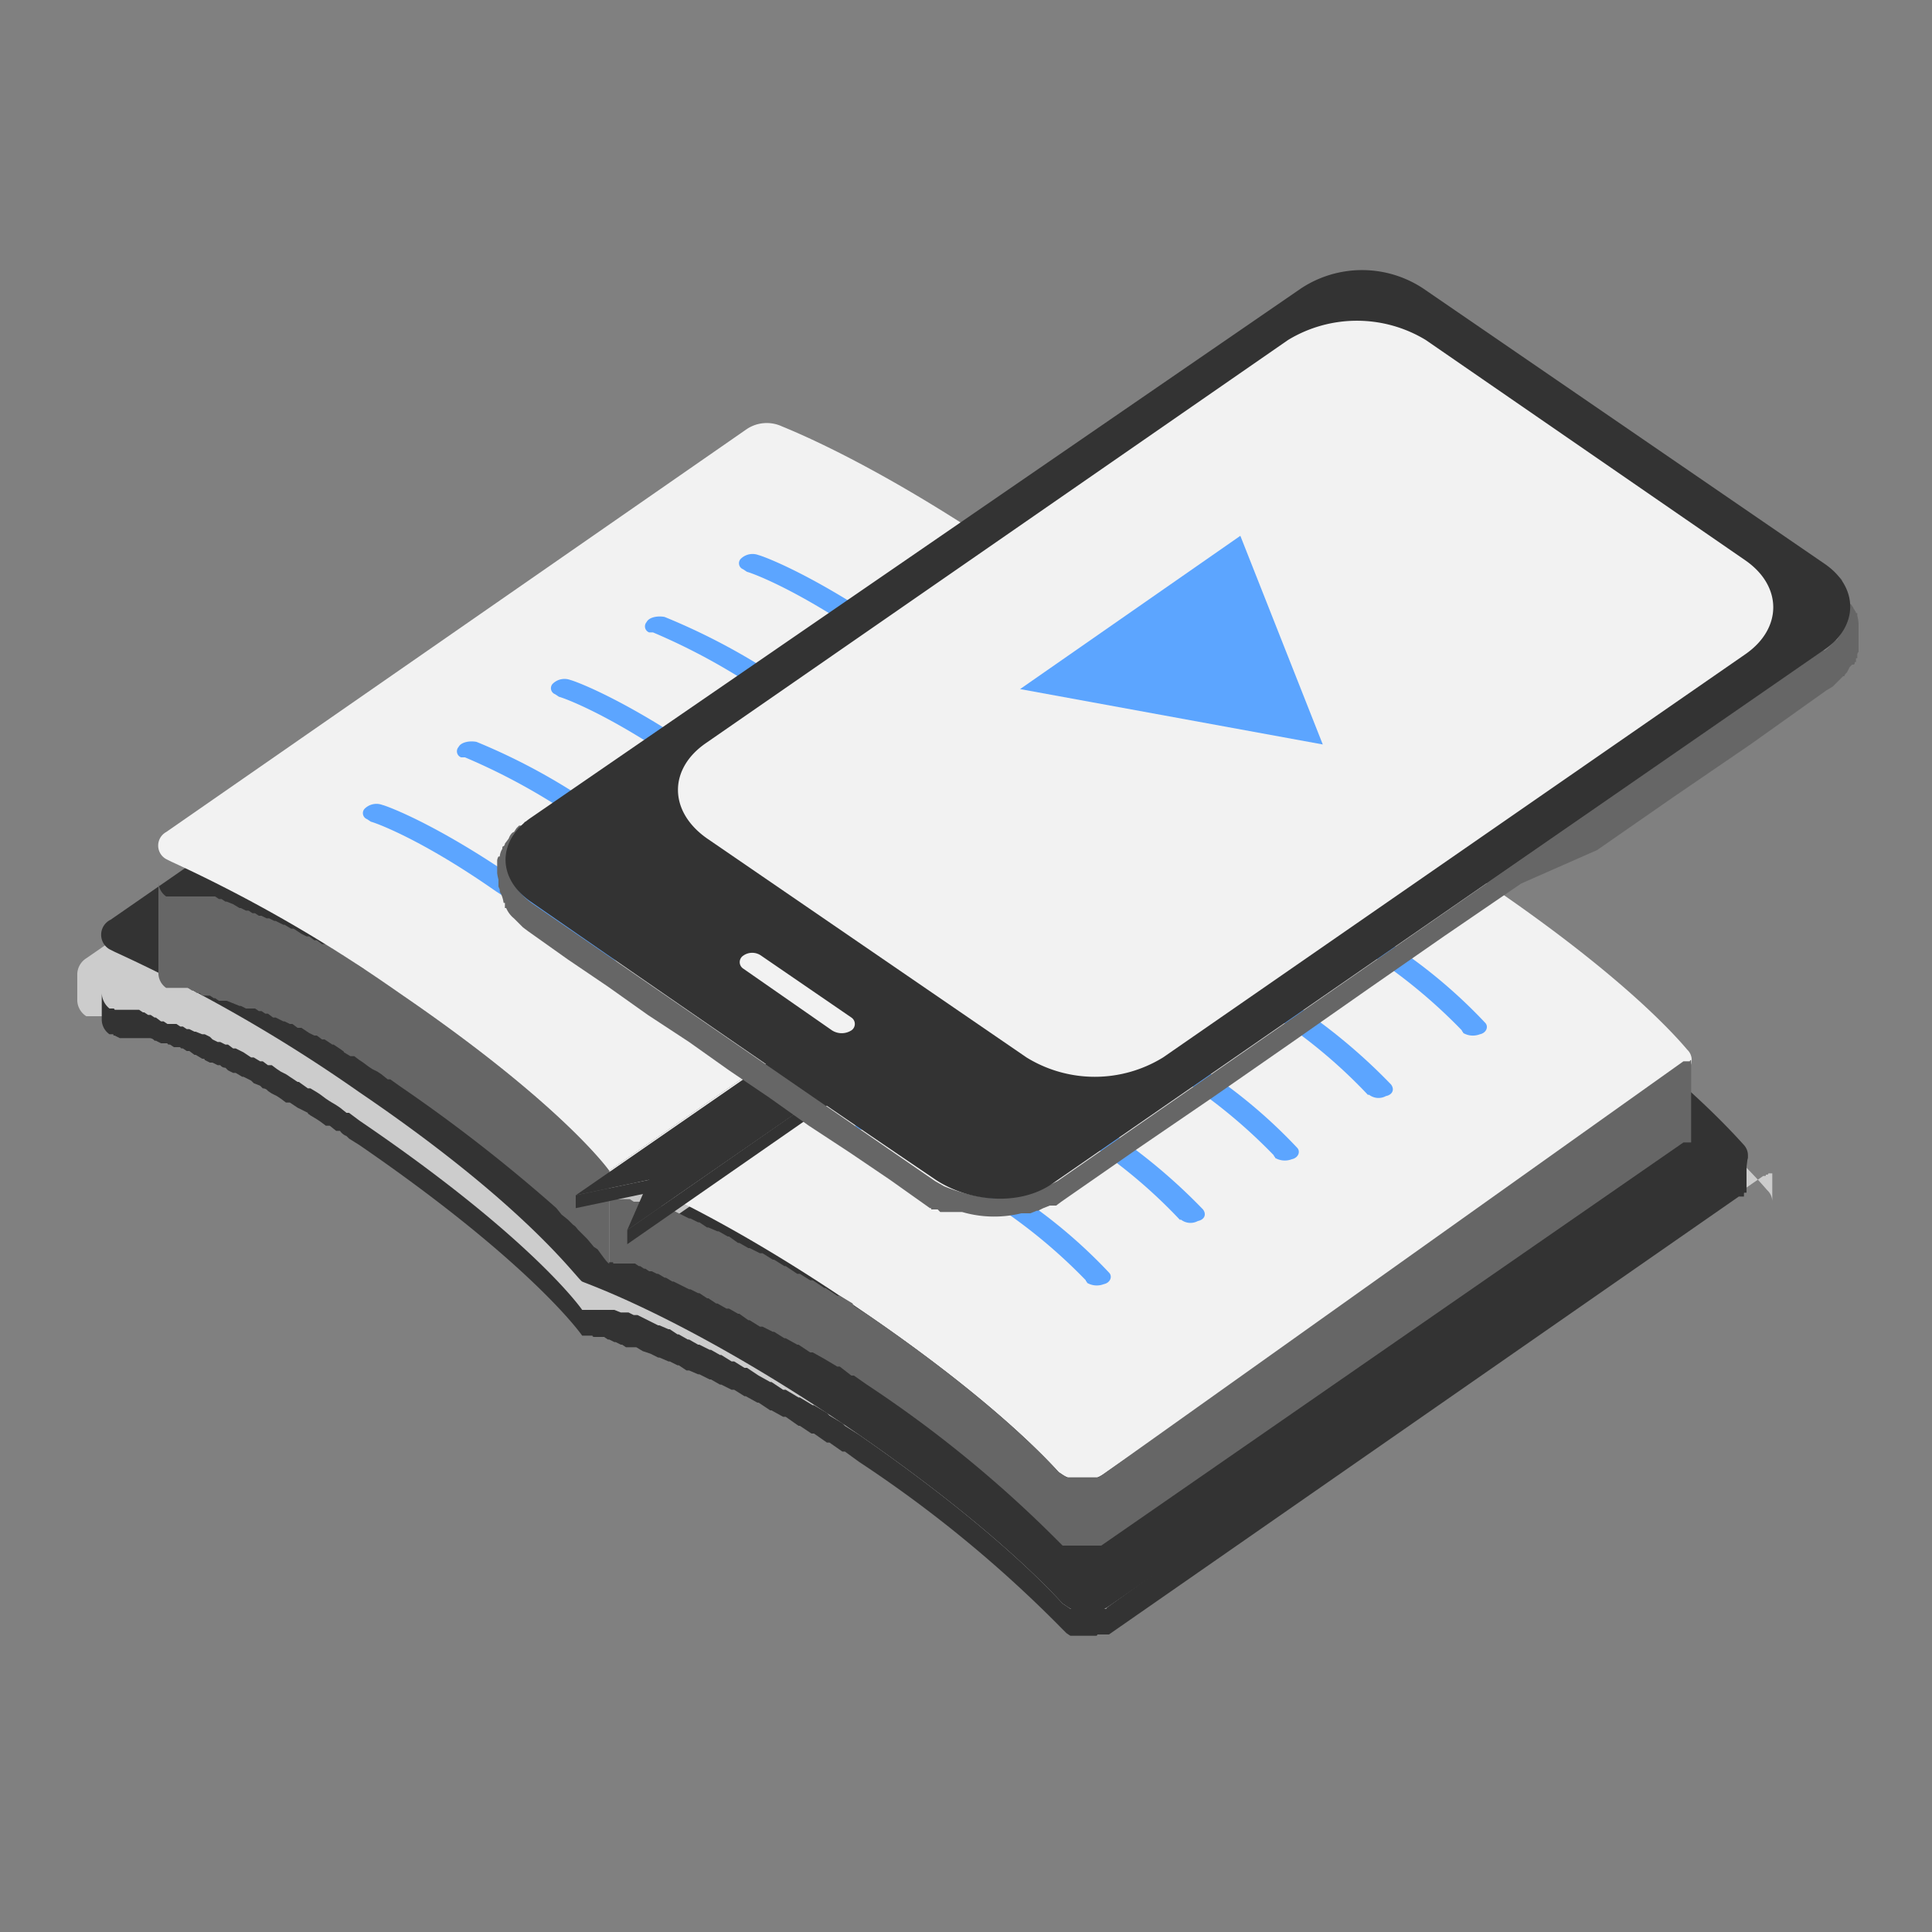 <svg xmlns="http://www.w3.org/2000/svg" viewBox="0 0 150 150"><rect x="0" y="0" width="150" height="150" fill="#808080" stroke="none"/><defs><style>.a{isolation:isolate;}.b{fill:#ccc;mix-blend-mode:multiply;}.c{fill:#333;}.d{fill:#666;}.e{fill:#f2f2f2;}.f{fill:#c5c5c5;}.g{fill:#5ca5ff;}</style></defs><g class="a"><path class="b" d="M137.6,93.3a1.2,1.2,0,0,0-.4-.9c-1.8-2.1-6.6-7-16.9-14-13.9-9.6-21.6-12.2-22-12.3s-3.9-5.6-17.8-15.2C70.2,43.8,63,40.5,60,39.3a3,3,0,0,0-2.9.3L6.7,74.4A1.5,1.5,0,0,0,6,75.6H6v2.1a1.5,1.5,0,0,0,.7,1.2H9.9l.4.2h0l.5.2h.1l.4.2H12l.3.2h.2l.3.2H13l.5.2h0l.6.3h.2l.4.3h.2l.4.2h.2a.5.5,0,0,0,.4.2l.2.2.4.2h.2l.6.3h.1l.6.4h.2l.5.3h.2l.4.3h.3l.4.3.3.2.5.2.2.2.7.4h0l.8.5.2.2.5.3.3.2.5.3.3.2.4.3.3.2.6.4h.2l.8.6c13.5,9.2,17.6,14.9,17.8,15.2h.4a.1.1,0,0,1,.1.1h.3c.1,0,.2,0,.2.1h1.2l.4.2h.1a.5.5,0,0,0,.4.2h.7l.3.2h.2l.5.2h.1l.6.2h0l.6.3h.1l.7.3h.1l.7.3h0l.7.3h.1l.8.4h.1l.8.4h.1l.8.5h0l.9.5h.1l.9.5h.1l1,.5h0l.9.6h.2l.9.6h.2l1,.6h.1l1,.6h.1l1,.7h.2l1.1.7h.2l1.1.8c9.1,6.3,14.1,11,16.3,13.5l.3.2.3.2h.3c.1,0,.1,0,.1.1h1.9c.1,0,.1,0,.1-.1h.7l50.4-34.9h.1c.1,0,.1,0,.1-.1h.1a.1.1,0,0,0,.1-.1h.3V93.3Z"/><path class="c" d="M119,75.2c10,6.9,14.6,11.7,16.4,13.7a1.2,1.2,0,0,1-.4,1.9L86.1,124.7a2.9,2.9,0,0,1-3.3,0l-.3-.2c-2.2-2.4-7-7-15.8-13.1-13.1-9-21.1-11.7-21.5-11.9S41,93.7,27.9,84.8a120.4,120.4,0,0,0-19-10.9l-.4-.2a1.3,1.3,0,0,1,.1-2.3L57.5,37.5a3,3,0,0,1,2.8-.2c3,1.2,9.9,4.4,19.9,11.2C93.7,57.9,97.3,63,97.5,63.3S105.4,65.9,119,75.2Z"/><path class="c" d="M135.7,89.8H135L86.1,124.7c-.1.1-.2.1-.2.2H83.1l-.3-.2-.3-.2c-2.2-2.4-7-7-15.8-13.1l-1.1-.7-.2-.2-1-.6-.2-.2-1-.6h-.1l-1-.6H62l-1-.6h-.2l-.9-.6h-.1l-.9-.5h0l-.9-.6h-.2l-.8-.5h-.2l-.8-.5h-.1l-.7-.4h-.1l-.8-.4h-.1l-.7-.4h-.1l-.7-.4h-.1l-.6-.4h-.1l-.7-.3h-.1l-.6-.3h0l-.6-.3h0l-.4-.2h-.3l-.4-.2h-.6l-.5-.2H45.2c-.2-.3-4.2-5.8-17.3-14.7l-.8-.6h-.2l-.5-.4-.3-.2-.5-.3-.3-.2-.4-.3-.3-.2-.5-.3h-.2l-.7-.5h-.1l-.6-.4-.3-.2-.4-.2-.3-.2-.4-.3h-.3l-.4-.3h-.2l-.5-.3h-.2l-.6-.4h0l-.6-.3h-.2l-.4-.3h-.2l-.4-.2h-.2l-.4-.2-.2-.2-.4-.2h-.2l-.5-.2h-.1l-.4-.2h-.2l-.3-.2H14l-.3-.2H13l-.3-.2h-.2l-.4-.3H12l-.3-.2h-.2l-.3-.2h-.1l-.3-.2H8.9a.1.1,0,0,0-.1-.1H8.5a1.6,1.6,0,0,1-.6-1.2v2.1a1.4,1.4,0,0,0,.6,1.1h.3c0,.1,0,.1.1.1h0l.4.2h2.3a.5.5,0,0,1,.4.2h.1l.4.2H13c0,.1.1.1.2.1l.3.2H14c0,.1.1.1.2.1l.3.2h.2l.4.3h.1l.5.3c.1,0,.2,0,.2.1l.4.2h.2l.4.2h.2a.5.5,0,0,0,.4.2l.2.2.4.2h.2l.5.3h.1l.6.3.2.2.5.2.2.2a.5.5,0,0,1,.4.2l.3.2.4.2.3.2.4.3h.3l.6.4h0l.8.4c0,.1.1.1.2.2l.5.3.3.2.4.3h.3l.5.4h.3a1,1,0,0,0,.5.4l.2.2.8.5c13.1,9,17.1,14.5,17.3,14.8H46c0,.1.1.1.2.1h.7l.3.2h.1l.4.2h.1l.4.2h.1l.3.2h.8l.5.3h0l.6.2h0l.6.3h.1l.7.3H52l.6.3h.1l.6.4h.2l.7.3h.1l.8.4h.1l.7.4H56l.8.4H57l.8.5h.1l.9.5h.1l.9.6h.1l.9.5H61l1,.7h.1l.9.6h.2l1,.7h.2l1,.7h.2l1.1.8a96.9,96.9,0,0,1,15.8,13l.3.3.3.2h2a.1.1,0,0,0,.1-.1h.9L135,92.9h.4v-.2h0c0-.1,0-.1.1-.1h.1v-2Z"/><path class="d" d="M31,77.1l-.7-.5-.2-.2-.5-.3-.3-.2-.4-.3-.3-.2-.4-.2-.3-.2-.4-.3-.3-.2-.5-.3a.1.1,0,0,1-.1-.1l-.7-.4a.1.1,0,0,1-.1-.1l-.5-.3H25l-.4-.3h-.2l-.4-.3h-.2l-.4-.2-.3-.2-.3-.2h-.2l-.5-.3H22l-.6-.3h-.1l-.4-.2h-.2l-.4-.2h-.2l-.3-.2h-.2l-.3-.2h-.2l-.4-.2h-.1l-.5-.3h0l-.5-.2h-.1l-.3-.2H17l-.3-.2H12.9a1.4,1.4,0,0,1-.6-1.1v7.1a1.4,1.4,0,0,0,.6,1.1h1.7l.3.2H15l.3.2h.2l.2.2h.6l.3.2h.1l.3.2h.6l.5.2h0l.5.2h.1l.4.2h.7l.3.2h.2l.3.2h.2l.4.3h.2l.6.3h.1l.4.2h.2l.4.3h.3l.3.2.3.2.4.2h.2l.4.3h.2l.6.4h.1l.6.4c.1.1.2.1.2.2l.5.3h.3l.4.3.3.2.4.3.3.2.4.2.3.2.5.4h.2l.7.5a123.9,123.9,0,0,1,12.2,9.5l.4.5.5.4.4.4c.2.1.3.3.4.4l.4.4.3.3.5.6.3.2c.5.7.8,1.1.9,1.1V90.9C47.1,90.6,43.3,85.5,31,77.1Z"/><path class="e" d="M79.3,43.7c12.7,8.7,16,13.5,16.2,13.8L47.3,90.9c-.2-.3-4-5.4-16.3-13.8A111.4,111.4,0,0,0,13.3,66.9l-.4-.2a1.2,1.2,0,0,1,0-2.1L58,33.3a2.8,2.8,0,0,1,2.7-.2C63.4,34.2,69.9,37.2,79.3,43.7Z"/><polygon class="f" points="95.5 57.5 95.5 64.6 47.3 98 47.3 90.9 95.5 57.5"/><path class="e" d="M115.6,68.7c9.4,6.4,13.8,10.9,15.4,12.8a1.1,1.1,0,0,1-.3,1.8L85.6,114.5a2.9,2.9,0,0,1-3.1,0l-.3-.2c-2-2.2-6.5-6.5-14.8-12.2C55.1,93.6,47.7,91,47.3,90.9L95.5,57.5C95.9,57.6,102.9,59.9,115.6,68.7Z"/><path class="d" d="M131.3,82.3h0a.1.1,0,0,0-.1.1h-.5L85.6,114.5l-.3.2H82.8l-.3-.2-.3-.2c-2-2.2-6.5-6.5-14.8-12.2l-1.1-.7c0-.1-.1-.1-.1-.2l-1-.6H65l-.9-.6H64l-.9-.6h-.2l-.8-.5h-.2l-.9-.6h-.1l-.8-.5H60l-.8-.5H59l-.8-.4h-.1l-.7-.4h-.1l-.7-.5h-.1l-.7-.4h-.1l-.7-.3h-.1l-.6-.4h-.1l-.6-.3h-.1l-.6-.3h0l-.6-.3h-.1l-.5-.2h-.1l-.5-.3H51l-.4-.2H49.2l-.3-.2H47.3V98h.3c0,.1,0,.1.1.1h1.6l.3.2h.1l.3.2h.1l.3.2h.2l.4.2h.1l.5.3h.1l.5.3h.1l.6.3h0l.6.3h.1l.6.3h.1l.6.4H55l.6.4h.1l.7.4h.2l.7.4h.1l.7.5h.1l.8.5h.2l.8.4h.1l.8.5H61l.9.5H62l.9.6h.2l.9.5h0l1,.6h.2l.9.7h.2l1,.7a94,94,0,0,1,14.9,12.2l.3.3h3l45.2-31.3h.6V82.2Z"/><polygon class="c" points="50.4 91.6 50.4 92.6 44.7 93.8 44.7 92.8 50.4 91.6"/><path class="c" d="M100.8,58.4a.6.6,0,0,1,0,1L48.7,95.5l1.7-3.9-5.7,1.2L96.9,56.7a1.2,1.2,0,0,1,1.4,0Z"/><path class="c" d="M101.1,59h0v.2h-.2a.1.1,0,0,1-.1.1L48.7,95.5v1.1l52.1-36.2h.1c0-.1,0-.1.1-.1h0c.1,0,.1,0,.1-.1h0v-1Z"/><path class="g" d="M77.1,55.3a44.5,44.5,0,0,0-7.9-6.5c-6.4-4.4-10.2-5.7-10.3-5.7a1.3,1.3,0,0,0-1.4.3.5.5,0,0,0,.2.8l.3.2c.1,0,3.7,1.2,9.7,5.4a40.2,40.2,0,0,1,7.6,6.3h.1a1.2,1.2,0,0,0,1.3.1C77.2,56.1,77.4,55.7,77.1,55.3Z"/><path class="g" d="M69.8,60.2a43.1,43.1,0,0,0-7.9-6.6,49.9,49.9,0,0,0-10.3-5.7c-.5-.1-1.2,0-1.4.4a.5.5,0,0,0,.2.8h.3a48.7,48.7,0,0,1,9.7,5.5A41.6,41.6,0,0,1,68,60.9c0,.1.1.1.1.2a1.5,1.5,0,0,0,1.3.1C69.9,61,70.1,60.5,69.8,60.2Z"/><path class="g" d="M62.5,65h0a44.5,44.5,0,0,0-7.9-6.5c-6.4-4.4-10.2-5.7-10.3-5.7a1.3,1.3,0,0,0-1.4.3.5.5,0,0,0,.2.8l.3.2c.1,0,3.7,1.2,9.7,5.4a40.2,40.2,0,0,1,7.6,6.3h.1a1.2,1.2,0,0,0,1.3.1C62.6,65.8,62.8,65.4,62.5,65Z"/><path class="g" d="M55.2,69.9a40.3,40.3,0,0,0-7.9-6.5A48.2,48.2,0,0,0,37,57.6c-.5-.1-1.2,0-1.4.4a.5.5,0,0,0,.2.8h.3a48.7,48.7,0,0,1,9.7,5.5,41.6,41.6,0,0,1,7.6,6.2c0,.1.1.1.1.2a1.5,1.5,0,0,0,1.3.1C55.3,70.7,55.5,70.2,55.2,69.9Z"/><path class="g" d="M47.9,74.7A44.5,44.5,0,0,0,40,68.2c-6.4-4.4-10.2-5.7-10.3-5.7a1.3,1.3,0,0,0-1.4.3.5.5,0,0,0,.2.8l.3.2c.1,0,3.7,1.2,9.7,5.4a40.2,40.2,0,0,1,7.6,6.3h.1a1.2,1.2,0,0,0,1.3.1C48,75.5,48.2,75.1,47.9,74.7Z"/><path class="g" d="M115.3,79.4a40.3,40.3,0,0,0-7.9-6.5,48.2,48.2,0,0,0-10.3-5.8c-.5-.1-1.2,0-1.4.4a.5.5,0,0,0,.2.8h.3a48.7,48.7,0,0,1,9.7,5.5,41.6,41.6,0,0,1,7.6,6.2c0,.1.1.1.1.2a1.5,1.5,0,0,0,1.3.1C115.4,80.2,115.6,79.7,115.3,79.4Z"/><path class="g" d="M108,84.2a44.5,44.5,0,0,0-7.9-6.5C93.7,73.3,89.9,72,89.8,72a1.3,1.3,0,0,0-1.4.3.5.5,0,0,0,.2.8l.3.2c.1,0,3.7,1.2,9.7,5.4a40.2,40.2,0,0,1,7.6,6.3h.1a1.2,1.2,0,0,0,1.3.1C108.1,85,108.3,84.6,108,84.2Z"/><path class="g" d="M100.7,89.1h0a40.3,40.3,0,0,0-7.9-6.5,48.2,48.2,0,0,0-10.3-5.8c-.5-.1-1.2,0-1.4.4a.5.5,0,0,0,.2.8h.3a48.7,48.7,0,0,1,9.7,5.5,41.6,41.6,0,0,1,7.6,6.2c0,.1.1.1.1.2a1.5,1.5,0,0,0,1.3.1C100.8,89.9,101,89.4,100.7,89.1Z"/><path class="g" d="M93.4,93.9a44.5,44.5,0,0,0-7.9-6.5c-6.4-4.4-10.2-5.7-10.3-5.7a1.3,1.3,0,0,0-1.4.3.5.5,0,0,0,.2.8l.3.2h0c.1,0,3.7,1.2,9.7,5.4a40.2,40.2,0,0,1,7.6,6.3h.1a1.2,1.2,0,0,0,1.3.1C93.5,94.7,93.7,94.3,93.4,93.9Z"/><path class="g" d="M86.1,98.8a40.3,40.3,0,0,0-7.9-6.5,48.2,48.2,0,0,0-10.3-5.8c-.5-.1-1.2,0-1.4.4a.5.5,0,0,0,.2.8H67a48.7,48.7,0,0,1,9.7,5.5,41.6,41.6,0,0,1,7.6,6.2c0,.1.1.1.1.2a1.5,1.5,0,0,0,1.3.1C86.2,99.6,86.4,99.1,86.1,98.8Z"/><path class="d" d="M144.3,48.6h0v-.2h0a3.5,3.5,0,0,0-.1-.6v-.2h-.1a.3.3,0,0,0-.1-.2h0c0-.1-.1-.1-.1-.2h0l-.2-.3h-.1l-.2-.2c0-.1-.1-.2-.2-.3h0L143,45l-.2-.2h-.1l-.2-.2h0c-.1-.1-.2-.1-.2-.2h-.2l-.3-.2.3.2-.3-.2h-.3a.2.2,0,0,1,.2.2,1,1,0,0,1,.5.4h.2a3.5,3.5,0,0,1,.5.8,3.5,3.5,0,0,1,.6,1.8,5,5,0,0,1-.9,2.3h-.1a.1.1,0,0,1-.1.1,4.6,4.6,0,0,1-.7.7h-.2L82.1,91.7l-.4.2-1.4.6a8.3,8.3,0,0,1-3.5.5,12.9,12.9,0,0,1-3.5-.9l-.7-.4L41.4,70.2c-1.9-1.3-2.4-3.2-1.6-4.8h0a5.8,5.8,0,0,1,1-1.2l.5-.5H41a.1.1,0,0,1-.1.1h-.1a.1.1,0,0,0-.1.1h0l-.2.2h-.2l-.2.2-.2.3c-.1,0-.3.2-.4.5h0l-.3.4a.3.3,0,0,1-.1.2h0c-.1,0-.1.1-.1.2h0a1.4,1.4,0,0,0-.2.6h-.1a.8.8,0,0,0-.1.3h0v.2h0v.2h0v.6a4.3,4.3,0,0,0,.1.5h0v.5h0c0,.1.1.2.1.3h0a.4.4,0,0,0,.1.3h0a2.5,2.5,0,0,1,.2.7h.1v.4h.1a2.1,2.1,0,0,0,.6.8l.4.4.3.3.4.3h0l3.1,2.2,3.1,2.1,3.1,2.2,3.2,2.1,3.1,2.2,3.1,2.1,3.1,2.2,3.2,2.1,3.1,2.1,3.1,2.2h0c.1,0,.1,0,.1.1h.5l.2.2h1.7a8.9,8.9,0,0,0,4.6.1H80l.5-.2h.1l.4-.2.5-.2H82l.4-.3h0l5.9-4.1,6-4.1,5.9-4.1,6-4.2,5.9-4.1,6-4.1L124,66l5.9-4.1,6-4.1,5.9-4.2h0l.5-.3h0l.3-.3h0l.3-.3h0l.2-.2h.1c0-.1.1-.2.2-.3h0l.2-.4.2-.2h.1c.1,0,.1-.1.1-.2h.1v-.3h.1v-.2h0a.4.4,0,0,1,.1-.3v-.2h0v-.3h0v-.3ZM82.7,94Zm0-.1Zm0-.1ZM40.8,72.5v0ZM72,93.8a1.7,1.7,0,0,0,.2.9A1.7,1.7,0,0,1,72,93.8Zm.3.9h0Z"/><path class="c" d="M141.7,43.8c2.6,1.8,2.6,4.8,0,6.6l-60,41.5c-2.6,1.8-6.6,1.4-9.2-.4C62,84.4,51.6,77.2,41.2,70c-2.6-1.8-2.6-4.7,0-6.5L101,22.4a8.6,8.6,0,0,1,9.5,0Z"/><path class="e" d="M135.5,43.5,110.7,26.4a10.3,10.3,0,0,0-10.7,0L54.8,57.7c-2.9,2-2.9,5.3.1,7.4l24.8,17a10.1,10.1,0,0,0,10.6,0l45.2-31.3C138.4,48.8,138.4,45.5,135.5,43.5Z"/><path class="e" d="M66.1,79l-7-4.8a1.2,1.2,0,0,0-1.4,0,.6.6,0,0,0,0,1L64.6,80a1.4,1.4,0,0,0,1.5,0A.6.6,0,0,0,66.1,79Z"/><polygon class="g" points="96.3 41.6 79.2 53.5 102.7 57.8 96.3 41.6"/></g></svg>